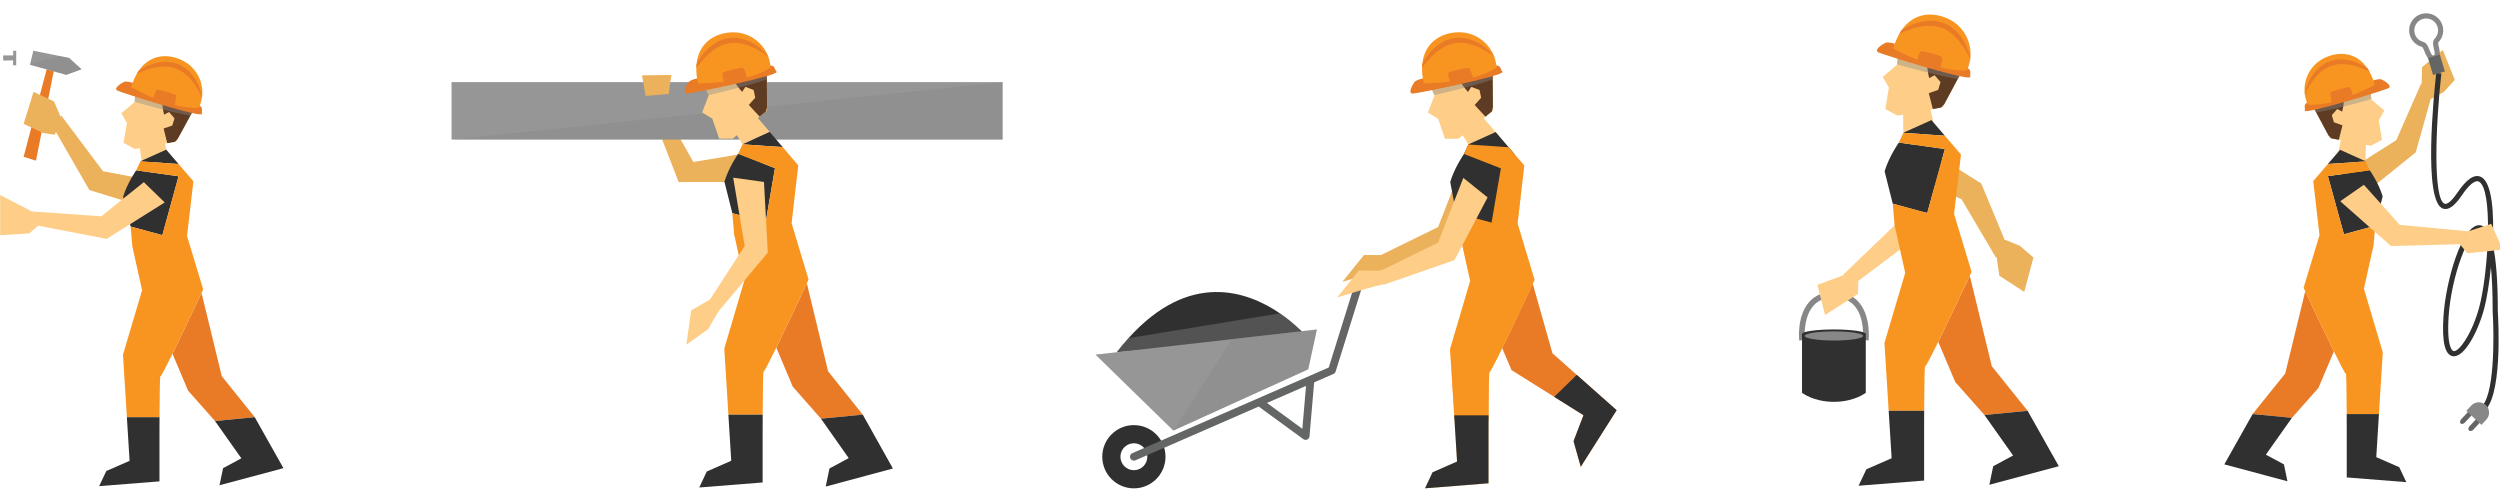 <?xml version="1.0" encoding="utf-8"?>
<!-- Generator: Adobe Illustrator 16.0.0, SVG Export Plug-In . SVG Version: 6.00 Build 0)  -->
<!DOCTYPE svg PUBLIC "-//W3C//DTD SVG 1.1//EN" "http://www.w3.org/Graphics/SVG/1.1/DTD/svg11.dtd">
<svg version="1.1" id="Layer_1" xmlns="http://www.w3.org/2000/svg" xmlns:xlink="http://www.w3.org/1999/xlink" x="0px" y="0px"
	 width="1000px" height="200px" viewBox="0 0 1000 200" enable-background="new 0 0 1000 200" xml:space="preserve">
<g>
	<path fill="#EBB15B" d="M305.743,59.621c1.02,0.434-28.406,5.176-28.406,5.176l-8.233-14.582h-6.408l8.77,22.621h32.905
		L305.743,59.621z"/>
	<rect x="180.622" y="32.846" fill="#969696" width="220.404" height="22.964"/>
	<polygon opacity="0.4" fill="#878787" enable-background="new    " points="180.622,55.81 401.025,55.81 401.025,32.846 	"/>
	<path fill="#EBB15B" d="M267.554,37.576l-9.304,0.788l-1.466-8.229l11.819-0.152C268.158,31.635,267.554,37.576,267.554,37.576z"/>
	<g>
		<path fill="#FECE88" d="M297.032,57.687l-2.272-3.606l-1.704,1.395h-5.375l-2.757-7.996l-4.072-2.494l2.623-6.83l-0.052-0.109
			l-1.525-3.433v-5.733l13.159-1.899l6.39-0.922l5.252-0.755l0.011,1.172l0.029,5.289l0.083,11.096l0.011,1.334l-0.454,0.375
			l-2.538,2.082l-0.695,0.568l4.748,5.551C304.806,54.17,300.36,56.191,297.032,57.687z"/>
		<path fill="#5E3B23" d="M306.699,25.307l-11.643,1.677l-2.791,3.011c-0.408-0.259,1.853,3.743,4.591,6.761l1.311-2.005
			l3.282,1.227l0.654,3.102l-2.581,2.887c0.634,0.688,4.314,4.68,4.314,4.68l2.536-2.074l0.446-1.715L306.699,25.307z"/>
		<path opacity="0.4" fill="#878787" enable-background="new    " d="M306.708,26.474c-1.566-0.157-3.347-0.301-5.264-0.417
			l-6.391,0.922l-13.157,1.898v5.734l1.524,3.434c4.962-1.13,16.014-3.771,23.316-6.281L306.708,26.474z"/>
		<g>
			<path fill="#E97A26" d="M306.596,26.436c3.491-0.811,2.891,0.692,4.022,2.262c1.133,1.577-33.514,8.574-35.754,8.71
				c-2.239,0.135-0.021-3.764,0.671-4.643c0.858-1.091,4.74-1.642,4.74-1.642L306.596,26.436z"/>
			<path fill="#F89521" d="M307.259,22.498c-0.03-0.085-0.067-0.164-0.101-0.246c-2.362-5.783-8.206-9.693-14.786-9.303
				c-6.558,0.396-12.936,4.199-13.757,12.719c-0.045,0.488-0.082,0.988-0.087,1.514c-0.036,1.852,0.171,3.901,0.671,6.163
				c0,0,7.04,0.057,15.204-1.343c9.32-1.595,13.843-4.971,13.843-4.971C308.147,25.438,307.806,23.914,307.259,22.498z"/>
			<path fill="#E97A26" d="M307.158,22.252c-0.179-0.196-0.417-0.469-0.721-0.776c-0.184-0.187-0.379-0.403-0.603-0.628
				c-0.231-0.212-0.492-0.438-0.765-0.68c-0.274-0.244-0.567-0.505-0.878-0.773c-0.329-0.249-0.679-0.512-1.043-0.783
				c-0.182-0.132-0.37-0.271-0.559-0.408c-0.198-0.138-0.406-0.256-0.613-0.391c-0.43-0.249-0.855-0.529-1.322-0.771
				c-0.479-0.23-0.973-0.463-1.474-0.705c-0.522-0.201-1.065-0.388-1.616-0.586c-0.568-0.137-1.148-0.297-1.744-0.408
				c-0.3-0.047-0.606-0.085-0.912-0.129l-0.464-0.057l-0.468-0.014c-0.309-0.01-0.624-0.019-0.938-0.023
				c-0.315,0.005-0.633,0.047-0.952,0.068c-0.633,0.03-1.258,0.188-1.884,0.305c-1.229,0.334-2.437,0.762-3.508,1.383
				c-1.084,0.603-2.087,1.299-2.949,2.076c-0.448,0.375-0.841,0.783-1.238,1.174c-0.369,0.416-0.75,0.797-1.072,1.215
				c-0.676,0.804-1.228,1.625-1.722,2.388c-0.428,0.687-0.798,1.342-1.1,1.942c-0.045,0.488-0.082,0.988-0.086,1.514
				c0.196-0.272,0.416-0.571,0.653-0.889c0.42-0.577,0.936-1.193,1.493-1.859c0.575-0.658,1.196-1.365,1.908-2.051
				c0.345-0.354,0.731-0.68,1.105-1.033c0.402-0.315,0.785-0.678,1.215-0.982c0.835-0.652,1.762-1.219,2.727-1.723
				c0.247-0.119,0.491-0.24,0.737-0.354c0.252-0.108,0.511-0.198,0.767-0.304l0.377-0.147l0.396-0.112
				c0.262-0.078,0.523-0.162,0.784-0.23c0.535-0.094,1.065-0.246,1.611-0.27c0.271-0.023,0.538-0.063,0.81-0.078
				c0.271,0,0.54-0.002,0.808-0.002l0.404-0.005l0.403,0.041c0.267,0.021,0.535,0.041,0.798,0.065
				c0.53,0.069,1.05,0.195,1.564,0.274c0.508,0.142,1.002,0.284,1.498,0.416c0.48,0.173,0.953,0.347,1.408,0.513
				c0.46,0.172,0.887,0.396,1.315,0.58c0.21,0.097,0.424,0.181,0.623,0.284c0.2,0.106,0.396,0.216,0.586,0.319
				c0.387,0.197,0.756,0.395,1.109,0.579c0.344,0.21,0.665,0.403,0.971,0.589c0.308,0.183,0.592,0.361,0.862,0.512
				c0.265,0.17,0.498,0.332,0.716,0.479c0.425,0.293,0.777,0.502,1.011,0.655c0.022,0.019,0.049,0.036,0.07,0.048
				C307.229,22.413,307.191,22.334,307.158,22.252z"/>
			<path fill="#E97A26" d="M298.849,31.711c0.216-0.244-0.998-4.146-1.536-4.516c-0.542-0.371-7.579,1.317-8.181,1.852
				c-0.601,0.536,0.516,3.799,0.516,3.799L298.849,31.711z"/>
		</g>
	</g>
	<path fill="#FECE88" d="M288.158,123.657c-0.552,0.172-4.832,7.955-4.832,7.955l-8.792,6.283l1.921-13.704l9.233-5.376
		L288.158,123.657z"/>
	<g>
		<path fill="#E97A26" d="M345.105,165.856l-16.719,1.615l-11.281-12.812l-6.581-15.619c4.339-8.89,10.192-21.405,12.194-25.698
			l0.116,0.403l8.407,34.768L345.105,165.856z"/>
		<polygon fill="#303030" points="357.162,187.397 330.289,194.628 331.784,187.397 339.483,183.241 328.387,167.473 
			345.105,165.856 		"/>
		<polygon fill="#FECE88" points="293.559,92.734 293.633,93.628 293.555,92.731 		"/>
		<polygon fill="#FECE88" points="293.633,93.628 297.749,112.21 295.617,102.602 		"/>
		<path fill="#FECE88" d="M305.477,148.531c-0.214-0.339-0.315,6.847-0.387,15.538C305.139,154.328,305.231,148.137,305.477,148.531
			z"/>
		<path fill="#303030" d="M289.768,72.684c1.78-5.873,5.498-11.158,5.498-11.158l14.725,5.746l-3.727,21.652l-13.336-3.649
			L289.768,72.684z"/>
		<path fill="#303030" d="M313.078,58.848l-16.046-1.121l0.01-0.021l-0.01-0.021c3.328-1.494,7.773-3.516,10.859-4.916
			L313.078,58.848z"/>
		<path fill="#F89521" d="M322.72,113.343c-2.002,4.293-7.856,16.809-12.195,25.699c-2.74,5.615-4.873,9.777-5.048,9.489
			c-0.244-0.395-0.336,5.797-0.385,15.538c-0.006,1.123-0.01,2.287-0.014,3.499h-0.003c0.003-0.57,0.003-1.147,0.003-1.712h-13.721
			l0.078,1.313l-1.722-27.721l8.036-27.238l-4.116-18.581l-0.073-0.895l-0.631-7.46l13.335,3.649l3.727-21.652l-14.726-5.746
			l1.767-3.799l16.046,1.121l6.237,7.301l-2.669,23.15l6.782,22.521C323.429,111.819,323.166,112.382,322.72,113.343z"/>
		<path fill="#303030" d="M291.356,165.856h13.721c0,0.564,0,1.142-0.003,1.712c-0.004,1.491-0.012,2.992-0.02,4.501
			c-0.022,10.652,0,20.917,0,20.917l-25.349,2.004l3.008-6.394l9.781-4.298l-1.06-17.131L291.356,165.856L291.356,165.856z"/>
	</g>
	<path fill="#FECE88" d="M293.275,71.065c-0.024,0.071,4.612,27.343,4.612,27.343l-15.671,24.119l5.942,1.13l18.956-22.632
		l-1.527-28.242L293.275,71.065z"/>
</g>
<g>
	<path fill="#303030" d="M522.396,134.391l-2.376,0.211l-73.322,6.276c1.57-2.021,3.127-3.895,4.694-5.614
		c24.475-27.171,47.693-18.726,60.563-9.933c3.289,2.251,5.905,4.524,7.69,6.227C521.43,133.253,522.396,134.391,522.396,134.391z"
		/>
	<path opacity="0.4" fill="#878787" enable-background="new    " d="M520.02,134.602l-73.322,6.276
		c1.57-2.021,3.127-3.895,4.694-5.614c16.224-2.679,46.935-7.731,60.563-9.933c3.289,2.251,5.905,4.524,7.69,6.227L520.02,134.602z"
		/>
	<g>
		<polygon fill="#969696" points="526.744,131.807 523.287,147.73 469.316,172.225 438.179,141.845 492.898,135.648 		"/>
	</g>
	<path fill="#303030" d="M453.554,177.308c2.967,0,5.382,2.414,5.382,5.384c0,2.968-2.415,5.382-5.382,5.382
		c-2.97,0-5.384-2.414-5.384-5.382C448.17,179.722,450.585,177.308,453.554,177.308L453.554,177.308z M453.554,170.044
		c-6.986,0-12.648,5.662-12.648,12.647c0,6.986,5.663,12.649,12.648,12.649c6.985,0,12.647-5.663,12.647-12.649
		C466.201,175.706,460.539,170.044,453.554,170.044L453.554,170.044z"/>
	<path fill="#646565" d="M545.015,108.947c-0.82-0.259-1.693,0.202-1.948,1.021L531.5,147l-78.568,34.265
		c-0.789,0.343-1.15,1.262-0.807,2.049c0.256,0.586,0.828,0.935,1.429,0.935c0.207,0,0.418-0.042,0.622-0.13l49.298-21.499
		l17.856,13.039c0.271,0.196,0.595,0.297,0.92,0.297c0.217,0,0.438-0.042,0.644-0.139c0.511-0.234,0.857-0.724,0.907-1.282
		l1.862-21.587l7.733-3.379c0.415-0.177,0.729-0.529,0.862-0.963l11.775-37.708C546.293,110.077,545.838,109.202,545.015,108.947z
		 M520.935,171.513l-14.154-10.338l15.634-6.816L520.935,171.513z"/>
	<polygon opacity="0.4" fill="#878787" enable-background="new    " points="526.744,131.807 523.287,147.73 469.316,172.225 
		492.898,135.648 	"/>
</g>
<g>
	<path fill="#EBB15B" d="M556.328,102.093l-10.709-0.122l-8.694,10.801c0,0,17.691-5.576,19.04-5.243L556.328,102.093z"/>
	<path fill="#EBB15B" d="M595.036,72.73l-13.211,25.078l-27.936,9.722l-4.528-4.027l25.878-12.688c0,0,10.033-25.843,10.087-25.887
		L595.036,72.73z"/>
	<g>
		<polygon fill="#FECE88" points="597.186,44.229 596.733,44.604 594.188,46.687 583.382,55.532 577.994,55.532 575.235,47.52 
			571.156,45.018 573.782,38.175 573.732,38.063 572.203,34.629 572.203,28.878 585.387,26.977 591.791,26.053 597.053,25.295 
			597.064,26.471 597.095,31.773 597.175,42.889 		"/>
		<path fill="#5E3B23" d="M597.175,42.885l-0.449,1.72l-2.538,2.078c0,0-3.69-4.003-4.326-4.689l2.592-2.89l-0.659-3.113
			l-3.287-1.225l-1.313,2.005c-2.743-3.021-5.011-7.029-4.604-6.774l2.8-3.016l11.662-1.678L597.175,42.885z"/>
		<path opacity="0.4" fill="#878787" enable-background="new    " d="M597.064,26.471c-1.568-0.156-3.356-0.303-5.273-0.418
			l-6.404,0.924l-13.184,1.901v5.751l1.529,3.434c4.97-1.132,16.045-3.778,23.362-6.289L597.064,26.471z"/>
		<g>
			<path fill="#E97A26" d="M570.574,31.13c0,0-3.889,0.55-4.748,1.642c-0.692,0.883-2.915,4.787-0.67,4.653
				c2.241-0.133,36.957-7.146,35.823-8.723c-1.13-1.575-0.533-3.084-4.029-2.268L570.574,31.13z"/>
			<path fill="#F89521" d="M598.605,27.026c0,0-4.532,3.389-13.869,4.986c-8.185,1.4-15.234,1.345-15.234,1.345
				c-0.503-2.27-0.712-4.322-0.674-6.179c0.008-0.521,0.038-1.025,0.084-1.519c0.829-8.536,7.214-12.349,13.789-12.738
				c6.59-0.396,12.445,3.527,14.812,9.318c0.034,0.079,0.072,0.163,0.104,0.249C598.168,23.906,598.51,25.433,598.605,27.026z"/>
			<path fill="#E97A26" d="M597.616,22.489c-0.023-0.018-0.05-0.032-0.072-0.048c-0.236-0.152-0.586-0.369-1.013-0.658
				c-0.221-0.145-0.452-0.31-0.715-0.476c-0.271-0.154-0.556-0.335-0.864-0.518c-0.304-0.187-0.631-0.38-0.974-0.59
				c-0.354-0.187-0.719-0.38-1.115-0.584c-0.187-0.103-0.38-0.207-0.586-0.317c-0.197-0.103-0.41-0.187-0.628-0.285
				c-0.426-0.183-0.852-0.409-1.313-0.579c-0.456-0.167-0.928-0.342-1.411-0.517c-0.495-0.13-0.993-0.272-1.503-0.415
				c-0.514-0.08-1.031-0.202-1.564-0.274c-0.262-0.022-0.536-0.043-0.799-0.064l-0.407-0.042l-0.407,0.004
				c-0.266,0-0.532,0.002-0.807,0.006c-0.27,0.014-0.54,0.054-0.81,0.078c-0.549,0.022-1.081,0.175-1.617,0.269
				c-0.259,0.066-0.521,0.151-0.784,0.226l-0.396,0.114l-0.385,0.152c-0.255,0.104-0.514,0.194-0.761,0.301
				c-0.251,0.118-0.494,0.237-0.742,0.355c-0.966,0.504-1.895,1.073-2.731,1.728c-0.43,0.303-0.814,0.666-1.222,0.983
				c-0.373,0.354-0.757,0.68-1.104,1.037c-0.715,0.683-1.335,1.395-1.91,2.049c-0.559,0.67-1.076,1.29-1.499,1.868
				c-0.235,0.315-0.452,0.616-0.65,0.887c0.008-0.521,0.038-1.025,0.084-1.519c0.304-0.601,0.673-1.253,1.1-1.944
				c0.498-0.761,1.05-1.586,1.73-2.391c0.32-0.417,0.704-0.802,1.069-1.216c0.399-0.393,0.792-0.803,1.244-1.176
				c0.86-0.78,1.865-1.477,2.949-2.081c1.081-0.624,2.29-1.051,3.52-1.389c0.632-0.114,1.252-0.272,1.891-0.303
				c0.316-0.021,0.636-0.063,0.951-0.068c0.313,0.005,0.628,0.013,0.944,0.024l0.468,0.012l0.46,0.057
				c0.309,0.046,0.617,0.086,0.917,0.13c0.594,0.106,1.176,0.27,1.747,0.408c0.552,0.2,1.096,0.389,1.62,0.586
				c0.499,0.242,0.989,0.478,1.473,0.708c0.472,0.242,0.898,0.525,1.324,0.774c0.213,0.133,0.419,0.253,0.616,0.39
				c0.19,0.14,0.381,0.276,0.56,0.413c0.369,0.271,0.716,0.535,1.046,0.78c0.313,0.27,0.605,0.532,0.883,0.776
				c0.271,0.245,0.529,0.468,0.762,0.685c0.228,0.225,0.422,0.438,0.604,0.626c0.305,0.312,0.544,0.582,0.723,0.778
				C597.547,22.319,597.585,22.403,597.616,22.489z"/>
			<path fill="#E97A26" d="M579.965,32.855c0,0-1.111-3.269-0.514-3.805c0.605-0.537,7.655-2.228,8.199-1.857
				c0.541,0.369,1.755,4.281,1.541,4.524L579.965,32.855z"/>
		</g>
	</g>
	<g>
		<polygon fill="#E97A26" points="646.646,164.076 632.309,186.683 629.436,176.459 633.408,166.089 621.674,158.73 604.609,148.04 
			595.04,125.476 610.48,104.25 613.224,113.922 620.978,141.315 630.711,149.95 631.917,151.02 		"/>
		<polygon fill="#303030" points="646.646,164.076 632.309,186.683 629.425,176.459 633.408,166.089 621.674,158.73 630.711,149.95 
			631.917,151.02 		"/>
	</g>
	<path fill="#FECE88" d="M613.817,111.987c0,0-17.483,37.634-17.986,36.789c-0.231-0.365-0.331,7.869-0.403,17.362
		c0,2.031-0.007,4.132-0.022,6.223c-0.02,10.677,0,20.957,0,20.957l-25.397,2.007l3.014-6.401l9.801-4.307l-1.062-17.166
		l-0.08-1.313l-1.647-26.465l8.056-27.295l-2.139-9.628l-1.986-8.987l-0.084-0.901l-0.624-7.471l-1.351-15.84l1.454-3.118
		c0,0,0-0.012,0.011-0.012l2.227-4.83l1.769-3.803l0.012-0.023l-0.012-0.024l-5.46-8.667l10.947-2.568l5.398,6.313l5.198,6.088
		l2.385,2.797l3.858,4.524l-2.671,23.194L613.817,111.987z"/>
	<path fill="#303030" d="M605.834,61.706l-0.901,8.875l-4.577,22.841l-7.85,8.188l-3.983-4.052l-4.639-4.695l-3.793-20.09
		c1.78-5.883,5.506-11.181,5.506-11.181l1.772-3.803l0.012-0.023l-0.012-0.024c3.333-1.495,7.789-3.516,10.882-4.922l5.198,6.088
		L605.834,61.706z"/>
	<path fill="#FECE88" d="M554.251,108.319l-10.705-0.122l-8.696,10.801c0,0,17.69-5.576,19.042-5.241L554.251,108.319z"/>
	<path fill="#F89521" d="M613.817,111.987c0,0-17.483,37.634-17.986,36.789c-0.273-0.443-0.357,7.31-0.403,19.076l-13.667-0.401
		l-1.728-27.777l8.056-27.295l-4.125-18.615l-0.708-8.372l13.363,3.656l3.736-21.701l-14.759-5.755l1.772-3.803l16.08,1.118
		l6.247,7.321l-2.675,23.194L613.817,111.987z"/>
	<path fill="#303030" d="M595.405,172.361c-0.02,10.677,0,20.957,0,20.957l-25.397,2.007l3.014-6.401l9.801-4.307l-1.062-17.166
		l-0.08-1.313h13.747C595.428,168.17,595.421,170.271,595.405,172.361z"/>
	<path fill="#FECE88" d="M595.036,78.959l-13.211,25.078l-27.936,9.72l-4.528-4.025l25.878-12.689c0,0,10.033-25.839,10.087-25.887
		L595.036,78.959z"/>
</g>
<g>
	<g>
		<g>
			<g>
				<path fill="#FECE88" d="M934.916,62.758l1.436-6.682l-0.828-0.159l-3.023-0.566l-0.544-0.105l-0.586-1.103L926.479,45
					l-2.338-4.356l-0.516-0.971l4.674-1.733l5.688-2.116l11.71-4.357l2.565,4.709l0.273,3.507l0.008,0.11l5.212,4.429l-2.246,3.882
					l1.302,7.798l-4.441,2.417l-2.03-0.379l-0.11,6.596C942.813,64.801,938.087,62.524,934.916,62.758z"/>
			</g>
			<g>
				<path fill="#5E3B23" d="M931.371,54.145l1.133,1.207l3.024,0.558c0,0,1.252-4.932,1.469-5.774l-3.423-1.212l-0.845-2.841
					l2.16-2.482l1.979,1.056c0.911-3.707,0.988-8.009,0.768-7.608l-3.645-1.22l-10.364,3.85L931.371,54.145z"/>
			</g>
			<g opacity="0.4">
				<path fill="#878787" d="M926.479,45c7.148-1.221,17.458-4.017,22.058-5.319l-0.273-3.506l-2.566-4.709l-11.71,4.355
					l-5.688,2.118c-1.526,0.953-2.934,1.869-4.155,2.704L926.479,45z"/>
			</g>
			<g>
				<g>
					<path fill="#E97A26" d="M948.041,32.58c0,0,3.448-1.291,4.646-0.778c0.963,0.408,4.539,2.614,2.626,3.508
						c-1.904,0.896-33.635,10.719-33.404,8.916c0.235-1.8-0.935-2.761,2.309-3.667L948.041,32.58z"/>
				</g>
				<g>
					<path fill="#F89521" d="M923.117,41.793c0,0,5.245,0.739,13.654-2.139c7.364-2.521,13.151-5.728,13.151-5.728
						c-0.601-2.086-1.347-3.862-2.201-5.367c-0.242-0.421-0.488-0.821-0.747-1.201c-4.489-6.624-11.451-6.883-17.043-4.258
						c-5.605,2.634-8.68,8.472-8.05,14.28c0.009,0.079,0.018,0.163,0.029,0.245C922.088,39.039,922.49,40.438,923.117,41.793z"/>
				</g>
				<g>
					<path fill="#E97A26" d="M921.912,37.626c0.01-0.021,0.026-0.045,0.035-0.068c0.128-0.229,0.323-0.565,0.543-0.991
						c0.113-0.217,0.235-0.458,0.377-0.715c0.155-0.247,0.314-0.524,0.484-0.812c0.166-0.29,0.348-0.591,0.536-0.915
						c0.21-0.315,0.426-0.643,0.655-0.976c0.115-0.173,0.226-0.348,0.345-0.527c0.118-0.173,0.253-0.34,0.391-0.515
						c0.269-0.344,0.518-0.719,0.822-1.066c0.304-0.341,0.612-0.694,0.935-1.052c0.351-0.332,0.695-0.672,1.047-1.014
						c0.393-0.301,0.764-0.633,1.172-0.931c0.204-0.135,0.42-0.276,0.628-0.413l0.318-0.214l0.335-0.182
						c0.22-0.112,0.446-0.233,0.666-0.354c0.232-0.109,0.471-0.2,0.704-0.302c0.459-0.225,0.965-0.337,1.451-0.503
						c0.245-0.059,0.497-0.107,0.752-0.165l0.374-0.084l0.379-0.049c0.256-0.026,0.51-0.072,0.769-0.097
						c0.253-0.014,0.512-0.028,0.769-0.039c1.021-0.017,2.038,0.025,3.02,0.189c0.488,0.056,0.97,0.185,1.438,0.261
						c0.472,0.121,0.938,0.215,1.378,0.35c0.893,0.247,1.719,0.549,2.487,0.829c0.756,0.299,1.461,0.572,2.069,0.852
						c0.333,0.16,0.646,0.304,0.932,0.436c-0.241-0.422-0.487-0.821-0.747-1.202c-0.52-0.354-1.114-0.729-1.777-1.099
						c-0.748-0.402-1.566-0.829-2.486-1.188c-0.454-0.195-0.941-0.336-1.431-0.514c-0.502-0.141-1.006-0.299-1.543-0.405
						c-1.06-0.251-2.198-0.371-3.361-0.384c-1.166-0.024-2.354,0.171-3.517,0.442c-0.569,0.186-1.155,0.339-1.692,0.6
						c-0.271,0.122-0.553,0.234-0.817,0.372c-0.255,0.146-0.51,0.292-0.761,0.437l-0.379,0.225L928.85,26.1
						c-0.231,0.174-0.465,0.342-0.694,0.515c-0.438,0.358-0.851,0.749-1.257,1.12c-0.365,0.404-0.729,0.805-1.07,1.2
						c-0.307,0.429-0.608,0.84-0.906,1.246c-0.272,0.405-0.502,0.833-0.745,1.227c-0.107,0.205-0.228,0.396-0.327,0.595
						c-0.098,0.199-0.189,0.396-0.284,0.588c-0.177,0.388-0.346,0.757-0.51,1.112c-0.135,0.363-0.262,0.703-0.379,1.031
						c-0.117,0.32-0.231,0.623-0.327,0.9c-0.085,0.283-0.151,0.548-0.215,0.784c-0.116,0.392-0.191,0.721-0.251,0.963
						C921.891,37.46,921.9,37.544,921.912,37.626z"/>
				</g>
				<g>
					<path fill="#E97A26" d="M941.074,38.208c0,0-0.538-3.178-1.272-3.348c-0.737-0.169-7.302,1.604-7.582,2.151
						c-0.277,0.549,0.463,4.296,0.747,4.401L941.074,38.208z"/>
				</g>
			</g>
		</g>
		<g>
			<path fill="#EBB15B" d="M945.203,77.946l21.078-16.993l6.738-23.924l-4.609-3.506l-9.896,22.543c0,0-22.374,14.156-22.411,14.215
				L945.203,77.946z"/>
		</g>
		<g>
			<g>
				<path fill="#E97A26" d="M914.088,149.412l7.905-32.498l0.103-0.378c1.884,4.013,7.388,15.713,11.464,24.021l-6.188,14.601
					l-10.6,11.976l-15.713-1.514L914.088,149.412z"/>
			</g>
			<g>
				<polygon fill="#303030" points="901.059,165.62 916.771,167.133 906.344,181.867 913.576,185.752 914.981,192.512 
					889.726,185.752 				"/>
			</g>
			<g>
				<polygon fill="#FECE88" points="949.511,97.273 949.433,98.111 949.506,97.273 				"/>
			</g>
			<g>
				<polygon fill="#FECE88" points="947.57,106.499 945.566,115.479 949.433,98.111 				"/>
			</g>
			<g>
				<path fill="#FECE88" d="M938.668,163.95c-0.069-8.124-0.161-14.842-0.365-14.523
					C938.532,149.057,938.619,154.846,938.668,163.95z"/>
			</g>
			<g>
				<path fill="#303030" d="M950.097,90.305l-12.534,3.408l-6.408-23.265l16.747-2.343c0,0,3.493,4.942,5.165,10.427L950.097,90.305
					z"/>
			</g>
			<g>
				<path fill="#303030" d="M936.033,59.922c2.903,1.311,7.08,3.195,10.209,4.593l-0.014,0.02l0.014,0.021l-15.088,1.045
					L936.033,59.922z"/>
			</g>
			<g>
				<path fill="#F89521" d="M921.434,115.11l6.368-21.044l-2.507-21.639l5.859-6.827l15.088-1.045l1.659,3.55l-16.747,2.343
					l6.407,23.265l12.535-3.408l-0.591,6.969l-0.074,0.838l-3.865,17.367l7.552,25.457l-1.618,25.911l0.074-1.227h-12.897
					c0,0.527,0,1.067,0.004,1.601h-0.004c-0.001-1.136-0.007-2.221-0.009-3.271c-0.049-9.104-0.136-14.894-0.366-14.523
					c-0.162,0.27-2.165-3.62-4.742-8.87c-4.076-8.308-9.58-20.008-11.464-24.021C921.679,115.639,921.434,115.11,921.434,115.11z"/>
			</g>
			<g>
				<path fill="#303030" d="M951.574,165.62l-0.073,1.227l-0.996,16.012l9.191,4.017l2.83,5.978l-23.827-1.878
					c0,0,0.022-9.59,0-19.547c-0.009-1.408-0.014-2.814-0.019-4.207c-0.004-0.533-0.004-1.073-0.004-1.601H951.574L951.574,165.62z"
					/>
			</g>
		</g>
		<g>
			<polygon fill="#EBB15B" points="968.639,34.095 968.83,26.862 977.121,19.969 981.928,31.974 977.507,36.8 972.416,39.61 			"/>
		</g>
		<g>
			<path fill="#FECE88" d="M936.096,80.494l20.289,17.927l28.241-0.769l2.68-5.128l-27.409-2.581c0,0-10.935-12.326-14.354-16.017
				L936.096,80.494z"/>
		</g>
		<g>
			<path fill="#303030" d="M993.023,164.846l-1.019-1.791c5.932-3.377,5.667-28.86,5.063-38.395c0-7.54-0.271-13.336-0.688-17.79
				c-0.704,6.781-1.719,12.854-2.673,16.444c-2.602,9.78-8.138,19.862-12.581,19.165c-3.161-0.516-4.386-5.709-3.74-15.889
				c0.916-14.44,7.438-36.511,14.261-36.511c0.03,0,0.069,0,0.101,0c1.327,0.046,2.474,0.883,3.442,2.532
				c0.143-10.08-0.855-18.691-3.717-19.995c-1.464-0.673-3.95,1.384-6.817,5.621c-2.907,4.289-5.362,5.987-7.51,5.197
				c-7.956-2.938-3.606-45.709-2.654-54.255l2.05,0.229c-2.299,20.584-3.405,50.353,1.315,52.091
				c0.512,0.192,2.013,0.125,5.092-4.415c3.698-5.462,6.77-7.534,9.378-6.343c4.526,2.063,5.402,14.461,4.757,27.063
				c1.369,5.706,2.045,14.605,2.045,26.79C999.354,128.167,1001.143,160.226,993.023,164.846z M991.637,92.145
				c-4.055,0-11.147,18.122-12.195,34.574c-0.815,12.894,1.725,13.68,2.017,13.729c2.087,0.346,7.395-6.905,10.256-17.666
				c1.565-5.887,2.834-15.52,3.297-24.787c-1.308-5.333-2.847-5.839-3.328-5.853C991.668,92.145,991.655,92.145,991.637,92.145z"/>
		</g>
		<g>
			<polygon fill="#FECE88" points="987.306,92.524 996.479,89.536 1001.121,99.854 986.966,101.29 983.906,97.668 			"/>
		</g>
	</g>
	<g>
		<g>
			<path fill="#878787" d="M970.476,7.383L970.476,7.383c2.084,0,3.955,1.395,4.555,3.396c0.487,1.639,0.055,3.419-1.128,4.657
				c-1.032,1.083-0.698,2.491-0.377,3.856c0.624,2.628,0.304,2.723-0.071,2.837c-0.146,0.044-0.244,0.053-0.299,0.053
				c-0.507,0-1.183-1.707-1.473-2.44c-0.537-1.352-1.044-2.632-2.433-3.007c-1.61-0.43-2.856-1.637-3.333-3.233
				c-0.748-2.515,0.684-5.169,3.193-5.919C969.559,7.45,970.017,7.383,970.476,7.383L970.476,7.383z M970.476,5.322
				c-0.648,0-1.305,0.091-1.95,0.285c-3.609,1.078-5.66,4.877-4.582,8.485c0.7,2.353,2.559,4.043,4.769,4.637
				c1.085,0.289,1.454,5.511,4.443,5.511c0.274,0,0.568-0.043,0.888-0.142c3.818-1.137,0.562-6.412,1.351-7.238
				c1.637-1.712,2.339-4.235,1.611-6.67C976.122,7.233,973.41,5.322,970.476,5.322L970.476,5.322z"/>
		</g>
	</g>
	<g>
		<polygon fill="#646565" points="977.946,28.568 973.22,29.981 971.212,23.248 975.933,21.84 		"/>
	</g>
	<g>
		<path fill="#646565" d="M985.949,169.02c-0.537,0.576-1.291,0.737-1.695,0.368l0,0c-0.394-0.371-0.286-1.136,0.243-1.711
			l2.52-2.717c0.537-0.577,1.289-0.737,1.692-0.367l0,0c0.397,0.373,0.294,1.135-0.243,1.714L985.949,169.02z"/>
	</g>
	<g>
		<path fill="#646565" d="M989.331,171.87c-0.536,0.576-1.299,0.729-1.72,0.338l0,0c-0.418-0.386-0.319-1.163,0.211-1.736
			l2.524-2.719c0.53-0.571,1.3-0.725,1.714-0.339l0,0c0.42,0.387,0.321,1.164-0.21,1.74L989.331,171.87z"/>
	</g>
	<g>
		<path fill="#878787" d="M992.581,169.948l1.953-2.106c1.549-1.67,1.454-4.278-0.215-5.829c-1.666-1.545-4.274-1.447-5.826,0.218
			l-1.954,2.108L992.581,169.948z"/>
	</g>
</g>
<g>
	<path fill="#FECE88" d="M67.465,64.204l-1.406-6.782l0.839-0.152l3.063-0.552l0.552-0.103l0.602-1.108l5.018-9.225l2.4-4.395
		l0.525-0.978l-4.718-1.791L68.6,36.937l-11.824-4.495l-2.63,4.75l-0.301,3.545l-0.011,0.112l-5.312,4.447l2.247,3.942l-1.372,7.89
		l4.479,2.479l2.059-0.37l0.903,6.37C60.295,65.901,64.255,63.944,67.465,64.204z"/>
	<path fill="#5E3B23" d="M71.118,55.504l-1.161,1.214l-3.062,0.546c0,0-1.233-5.001-1.445-5.861l3.471-1.197l0.878-2.874
		l-2.17-2.523l-2.008,1.054c-0.9-3.76-0.946-8.117-0.725-7.714l3.701-1.205l10.466,3.974L71.118,55.504z"/>
	<path opacity="0.4" fill="#878787" enable-background="new    " d="M78.533,41.888c-1.23-0.854-2.649-1.792-4.192-2.769
		L68.6,36.937l-11.824-4.495l-2.63,4.75l-0.301,3.545c4.648,1.35,15.06,4.257,22.289,5.546L78.533,41.888z"/>
	<g>
		<path fill="#E97A26" d="M54.396,33.554c0,0-3.485-1.332-4.701-0.828c-0.978,0.412-4.612,2.618-2.685,3.539
			c1.923,0.918,33.977,11.094,33.756,9.27c-0.223-1.825,0.97-2.793-2.309-3.729L54.396,33.554z"/>
		<path fill="#F89521" d="M79.558,43.057c0,0-5.313,0.712-13.803-2.263C58.316,38.188,52.479,34.9,52.479,34.9
			c0.623-2.105,1.39-3.9,2.267-5.417c0.245-0.427,0.505-0.828,0.767-1.211c4.592-6.675,11.644-6.886,17.283-4.189
			c5.659,2.71,8.731,8.641,8.047,14.518c-0.008,0.081-0.019,0.167-0.032,0.25C80.622,40.275,80.206,41.693,79.558,43.057z"/>
		<path fill="#E97A26" d="M80.811,38.851c-0.009-0.022-0.024-0.047-0.035-0.071c-0.125-0.236-0.32-0.573-0.541-1.007
			c-0.116-0.224-0.232-0.465-0.375-0.728c-0.156-0.25-0.312-0.531-0.487-0.824c-0.166-0.293-0.346-0.601-0.534-0.933
			c-0.21-0.316-0.429-0.65-0.659-0.99c-0.112-0.176-0.226-0.356-0.344-0.536c-0.118-0.179-0.254-0.344-0.387-0.522
			c-0.274-0.351-0.523-0.732-0.83-1.086c-0.302-0.35-0.617-0.71-0.938-1.073c-0.355-0.341-0.696-0.685-1.054-1.035
			c-0.396-0.304-0.771-0.646-1.18-0.948c-0.206-0.141-0.42-0.283-0.63-0.424l-0.32-0.22l-0.337-0.183
			c-0.224-0.119-0.451-0.242-0.674-0.365c-0.235-0.113-0.474-0.206-0.71-0.312c-0.463-0.229-0.977-0.35-1.464-0.521
			c-0.248-0.063-0.506-0.114-0.76-0.172l-0.377-0.09l-0.386-0.053c-0.261-0.027-0.517-0.074-0.775-0.102
			c-0.258-0.015-0.519-0.029-0.78-0.045c-1.034-0.026-2.063,0.014-3.059,0.169c-0.497,0.054-0.983,0.178-1.461,0.254
			c-0.475,0.118-0.946,0.211-1.393,0.346c-0.909,0.239-1.748,0.54-2.525,0.817c-0.771,0.3-1.485,0.568-2.1,0.854
			c-0.341,0.153-0.661,0.3-0.95,0.432c0.245-0.427,0.504-0.828,0.767-1.211c0.526-0.358,1.133-0.729,1.808-1.104
			c0.757-0.401,1.593-0.825,2.523-1.183c0.461-0.196,0.955-0.334,1.452-0.509c0.509-0.142,1.025-0.296,1.568-0.401
			c1.072-0.245,2.227-0.36,3.405-0.361c1.178-0.019,2.378,0.186,3.559,0.472c0.572,0.193,1.165,0.352,1.706,0.618
			c0.276,0.127,0.558,0.241,0.823,0.384c0.259,0.147,0.517,0.302,0.771,0.449l0.384,0.225l0.359,0.265
			c0.234,0.177,0.471,0.35,0.703,0.526c0.442,0.365,0.852,0.766,1.261,1.142c0.368,0.417,0.734,0.822,1.077,1.229
			c0.307,0.431,0.61,0.852,0.907,1.264c0.276,0.416,0.502,0.847,0.745,1.248c0.111,0.209,0.229,0.403,0.328,0.606
			c0.097,0.2,0.193,0.402,0.282,0.597c0.177,0.395,0.348,0.769,0.51,1.129c0.134,0.367,0.259,0.718,0.377,1.045
			c0.114,0.327,0.228,0.634,0.319,0.917c0.087,0.287,0.153,0.556,0.219,0.797c0.107,0.394,0.184,0.728,0.243,0.975
			C80.834,38.681,80.824,38.767,80.811,38.851z"/>
		<path fill="#E97A26" d="M61.408,39.3c0,0,0.565-3.215,1.312-3.382c0.747-0.165,7.382,1.682,7.663,2.236
			c0.278,0.556-0.502,4.346-0.791,4.447L61.408,39.3z"/>
	</g>
</g>
<path fill="#EBB15B" d="M61.959,84.064L35.752,76.03L21.486,51.231l3.011-5.029L41.212,68.51c0,0,26.358,4.881,26.415,4.927
	L61.959,84.064z"/>
<g>
	<path fill="#E97A26" d="M88.709,150.463l-8.004-32.899l-0.105-0.386c-1.908,4.063-7.48,15.908-11.606,24.32l6.263,14.783
		l10.735,12.123l15.908-1.529L88.709,150.463z"/>
	<polygon fill="#303030" points="101.899,166.876 85.992,168.404 96.549,183.327 89.227,187.26 87.805,194.101 113.376,187.26 	"/>
	<polygon fill="#FECE88" points="52.845,97.674 52.92,98.523 52.849,97.675 	"/>
	<polygon fill="#FECE88" points="54.808,107.015 56.836,116.107 52.92,98.523 	"/>
	<path fill="#FECE88" d="M63.823,165.182c0.068-8.222,0.164-15.023,0.366-14.702C63.957,150.108,63.871,155.966,63.823,165.182z"/>
	<path fill="#303030" d="M52.248,90.619l12.69,3.452l6.486-23.559L54.474,68.14c0,0-3.538,5.005-5.233,10.56L52.248,90.619z"/>
	<path fill="#303030" d="M66.486,59.856c-2.937,1.326-7.165,3.235-10.333,4.651l0.011,0.021l-0.011,0.018l15.271,1.061
		L66.486,59.856z"/>
	<path fill="#F89521" d="M81.27,115.737l-6.451-21.312l2.54-21.909l-5.935-6.91l-15.271-1.061l-1.679,3.594l16.95,2.372
		l-6.486,23.56l-12.69-3.453l0.601,7.057l0.071,0.848l3.917,17.584l-7.649,25.778l1.642,26.232l-0.076-1.242h13.058
		c0,0.53,0,1.082-0.003,1.62h0.003c0.002-1.145,0.006-2.246,0.013-3.314c0.048-9.216,0.133-15.074,0.365-14.701
		c0.167,0.271,2.195-3.668,4.805-8.981c4.126-8.413,9.699-20.258,11.606-24.32C81.022,116.267,81.27,115.737,81.27,115.737z"/>
	<path fill="#303030" d="M50.753,166.876l0.075,1.241l1.008,16.212l-9.308,4.069l-2.862,6.051l24.124-1.899
		c0,0-0.021-9.714,0-19.797c0.009-1.426,0.014-2.846,0.018-4.257c0.003-0.539,0.003-1.09,0.003-1.62H50.753z"/>
</g>
<path fill="#FECE88" d="M65.883,80.977l-23.214,14.58l-28.09-5.413l-1.839-5.563l27.809,1.931c0,0,12.951-10.523,16.972-13.646
	L65.883,80.977z"/>
<polygon fill="#FECE88" points="12.739,84.58 0.056,78.007 0.056,94.071 11.641,93.399 15.293,90.282 "/>
<polygon fill="#E97A26" points="9.452,62.73 18.659,27.731 21.486,28.513 14.391,64.267 "/>
<polygon fill="#969696" points="32.619,27.721 26.485,29.933 12.004,25.905 12.089,25.509 13.318,20.293 24.106,22.464 
	27.654,23.172 "/>
<polygon fill="#EBB15B" points="24.497,47.296 21.597,40.567 13.415,36.741 9.452,49.561 17.181,53.175 21.925,53.901 "/>
<polygon fill="#969696" points="1.273,22.147 5.271,22.147 5.271,20.298 6.488,20.298 6.488,26.166 5.229,26.085 5.229,24.145 
	1.273,24.227 "/>
<polygon opacity="0.4" fill="#878787" enable-background="new    " points="32.619,27.721 26.485,29.933 12.004,25.905 
	12.089,25.509 24.106,22.464 27.654,23.172 "/>
<g>
	<path fill="#FECE88" d="M761.345,53.092l-0.104-7.238l-2.238,0.419l-4.885-2.66l1.431-8.58l-2.471-4.269l5.735-4.874l0.008-0.121
		l0.302-3.854l2.822-5.182l12.885,4.791l6.257,2.329l5.14,1.909l-0.566,1.064l-2.573,4.794l-5.38,10.062l-0.646,1.211l-0.595,0.115
		l-3.327,0.624l-0.913,0.172l1.582,7.359C770.318,50.902,765.104,53.388,761.345,53.092z"/>
	<path fill="#5E3B23" d="M786.226,25.767l-11.4-4.238l-4.013,1.34c-0.242-0.437-0.159,4.298,0.846,8.376l2.175-1.161l2.377,2.727
		l-0.931,3.129l-3.762,1.33c0.238,0.931,1.616,6.356,1.616,6.356l3.326-0.614l1.246-1.332L786.226,25.767z"/>
	<path opacity="0.4" fill="#878787" enable-background="new    " d="M785.659,26.827c-1.345-0.917-2.894-1.926-4.573-2.975
		l-6.256-2.328l-12.885-4.791l-2.823,5.182l-0.302,3.854c5.062,1.43,16.402,4.508,24.267,5.852L785.659,26.827z"/>
	<g>
		<path fill="#E97A26" d="M785.577,26.737c3.569,0.994,2.281,2.054,2.541,4.034c0.252,1.98-34.658-8.826-36.753-9.81
			c-2.104-0.985,1.83-3.411,2.886-3.864c1.321-0.56,5.115,0.861,5.115,0.861L785.577,26.737z"/>
		<path fill="#F89521" d="M788.112,23.509c0.015-0.092,0.023-0.185,0.032-0.272c0.696-6.387-2.688-12.812-8.857-15.709
			c-6.149-2.888-13.809-2.604-18.749,4.685c-0.28,0.422-0.557,0.857-0.823,1.322c-0.938,1.655-1.756,3.61-2.42,5.901
			c0,0,6.368,3.53,14.47,6.304c9.249,3.166,15.02,2.351,15.02,2.351C787.476,26.604,787.921,25.061,788.112,23.509z"/>
		<path fill="#E97A26" d="M788.145,23.236c-0.064-0.267-0.149-0.629-0.273-1.056c-0.07-0.261-0.147-0.554-0.241-0.864
			c-0.104-0.307-0.227-0.639-0.356-0.993c-0.128-0.357-0.271-0.733-0.416-1.135c-0.181-0.387-0.368-0.794-0.562-1.222
			c-0.103-0.21-0.204-0.43-0.312-0.645c-0.109-0.222-0.242-0.431-0.361-0.656c-0.267-0.435-0.52-0.902-0.821-1.351
			c-0.326-0.445-0.66-0.899-0.994-1.367c-0.377-0.438-0.773-0.876-1.181-1.326c-0.445-0.404-0.897-0.837-1.381-1.23
			c-0.252-0.19-0.506-0.376-0.764-0.566l-0.397-0.283l-0.416-0.242c-0.278-0.16-0.557-0.323-0.84-0.482
			c-0.288-0.15-0.598-0.274-0.9-0.41c-0.587-0.286-1.235-0.454-1.861-0.659c-1.276-0.302-2.583-0.515-3.869-0.485
			c-1.279,0.011-2.531,0.145-3.695,0.42c-0.59,0.119-1.146,0.291-1.701,0.448c-0.535,0.195-1.07,0.348-1.572,0.566
			c-1.01,0.395-1.913,0.861-2.732,1.303c-0.729,0.41-1.384,0.82-1.958,1.213c-0.28,0.421-0.557,0.856-0.823,1.322
			c0.314-0.146,0.662-0.306,1.03-0.478c0.666-0.312,1.442-0.612,2.274-0.94c0.846-0.31,1.752-0.642,2.735-0.91
			c0.487-0.15,0.997-0.254,1.516-0.385c0.519-0.087,1.044-0.226,1.585-0.288c1.08-0.177,2.197-0.229,3.321-0.211
			c0.283,0.017,0.566,0.031,0.847,0.047c0.281,0.026,0.563,0.075,0.846,0.104l0.416,0.054l0.411,0.097
			c0.278,0.058,0.558,0.111,0.829,0.178c0.53,0.182,1.089,0.309,1.594,0.555c0.254,0.111,0.517,0.212,0.772,0.332
			c0.245,0.134,0.492,0.265,0.735,0.392l0.369,0.195l0.347,0.237c0.234,0.15,0.468,0.303,0.693,0.454
			c0.446,0.327,0.856,0.692,1.287,1.022c0.393,0.377,0.769,0.749,1.151,1.115c0.355,0.396,0.698,0.782,1.029,1.159
			c0.337,0.383,0.61,0.796,0.907,1.173c0.15,0.192,0.296,0.375,0.43,0.566c0.128,0.194,0.251,0.388,0.378,0.578
			c0.252,0.371,0.49,0.729,0.721,1.072c0.207,0.358,0.406,0.692,0.587,1.009c0.191,0.318,0.363,0.623,0.536,0.892
			c0.155,0.285,0.288,0.548,0.412,0.788c0.244,0.47,0.457,0.836,0.599,1.092c0.01,0.023,0.026,0.051,0.038,0.075
			C788.127,23.417,788.138,23.324,788.145,23.236z"/>
		<path fill="#E97A26" d="M775.949,27.673c0.313-0.113,1.13-4.236,0.825-4.839c-0.31-0.601-7.533-2.556-8.343-2.37
			c-0.813,0.189-1.399,3.684-1.399,3.684L775.949,27.673z"/>
	</g>
</g>
<g>
	<path fill="#EBB15B" d="M758.308,67.141c0.047,0.063,26.342,12.6,26.342,12.6l13.76,23.331l4.574-4.43l-10.49-25.258
		l-25.245-15.805L758.308,67.141z"/>
	<polygon fill="#EBB15B" points="801.988,95.9 807.919,98.306 813.377,102.998 809.696,116.74 799.736,110.294 798.584,102.42 	"/>
</g>
<g>
	<path fill="#878787" d="M743.395,120.724c-2.388-2.659-5.7-4.012-9.835-4.012c-4.137,0-7.443,1.353-9.838,4.012
		c-5.05,5.631-4.086,15.082-4.04,15.481l2.253-0.242c-0.01-0.091-0.896-8.859,3.486-13.73c1.939-2.16,4.676-3.253,8.139-3.253
		c3.462,0,6.205,1.092,8.143,3.253c4.376,4.871,3.493,13.64,3.483,13.73l2.256,0.242
		C747.479,135.806,748.447,126.354,743.395,120.724z"/>
</g>
<g>
	<path fill="#303030" d="M746.313,133.607h-25.507v23.488c0,0,4.44,3.639,12.753,3.639c8.316,0,12.754-3.639,12.754-3.639V133.607z"
		/>
</g>
<polygon fill="#FECE88" points="743.346,112.351 743.19,117.564 730.018,126.016 726.948,113.947 736.896,110.245 "/>
<path fill="#303030" d="M733.559,131.782c-7.042,0-12.753,0.816-12.753,1.825s5.711,1.825,12.753,1.825
	c7.044,0,12.754-0.816,12.754-1.825S740.603,131.782,733.559,131.782z"/>
<path fill="#878787" d="M733.559,132.555c-6.46,0-11.7,0.816-11.7,1.824s5.24,1.826,11.7,1.826c6.466,0,11.705-0.818,11.705-1.826
	S740.024,132.555,733.559,132.555z"/>
<path fill="#FECE88" d="M760.132,65.638c-0.422,5.519-1.4,23.622-1.4,23.622l-21.836,20.985l5.817,2.579l24.854-18.671l5.2-29.331
	L760.132,65.638z"/>
<g>
	<path fill="#E97A26" d="M811.055,164.328l-17.288,1.663l-11.663-13.173l-6.805-16.065c4.485-9.143,10.539-22.014,12.612-26.428
		l0.113,0.419l8.697,35.751L811.055,164.328z"/>
	<polygon fill="#303030" points="823.526,186.477 795.737,193.913 797.283,186.477 805.241,182.203 793.767,165.991 
		811.055,164.327 	"/>
	<polygon fill="#FECE88" points="757.755,89.134 757.832,90.055 757.749,89.132 	"/>
	<polygon fill="#FECE88" points="757.832,90.055 762.09,109.164 759.884,99.279 	"/>
	<path fill="#FECE88" d="M770.078,146.512c-0.222-0.35-0.321,7.041-0.4,15.976C769.733,152.474,769.826,146.106,770.078,146.512z"/>
	<path fill="#303030" d="M753.835,68.514c1.841-6.034,5.685-11.473,5.685-11.473l18.423,2.576l-7.048,25.601l-13.792-3.752
		L753.835,68.514z"/>
	<path fill="#303030" d="M777.942,54.286l-16.598-1.15l0.014-0.021l-0.014-0.022c3.441-1.539,8.038-3.613,11.229-5.055
		L777.942,54.286z"/>
	<path fill="#F89521" d="M787.911,110.325c-2.073,4.414-8.127,17.285-12.612,26.428c-2.837,5.771-5.039,10.056-5.221,9.759
		c-0.252-0.405-0.345,5.96-0.4,15.976c-0.005,1.159-0.007,2.354-0.012,3.601h-0.005c0.005-0.585,0.005-1.18,0.005-1.761h-14.187
		l0.079,1.35l-1.781-28.506l8.313-28.008l-4.258-19.108l-0.078-0.921l-0.651-7.668l13.792,3.751l7.049-25.6L759.52,57.04
		l1.825-3.904l16.598,1.15l6.447,7.51l-2.759,23.807l7.01,23.156C788.641,108.759,788.37,109.338,787.911,110.325z"/>
	<path fill="#303030" d="M755.479,164.327h14.187c0,0.581,0,1.176-0.005,1.762c-0.004,1.531-0.009,3.079-0.017,4.625
		c-0.028,10.958,0,21.512,0,21.512l-26.216,2.065l3.113-6.577l10.113-4.421l-1.097-17.616L755.479,164.327L755.479,164.327z"/>
</g>
</svg>
